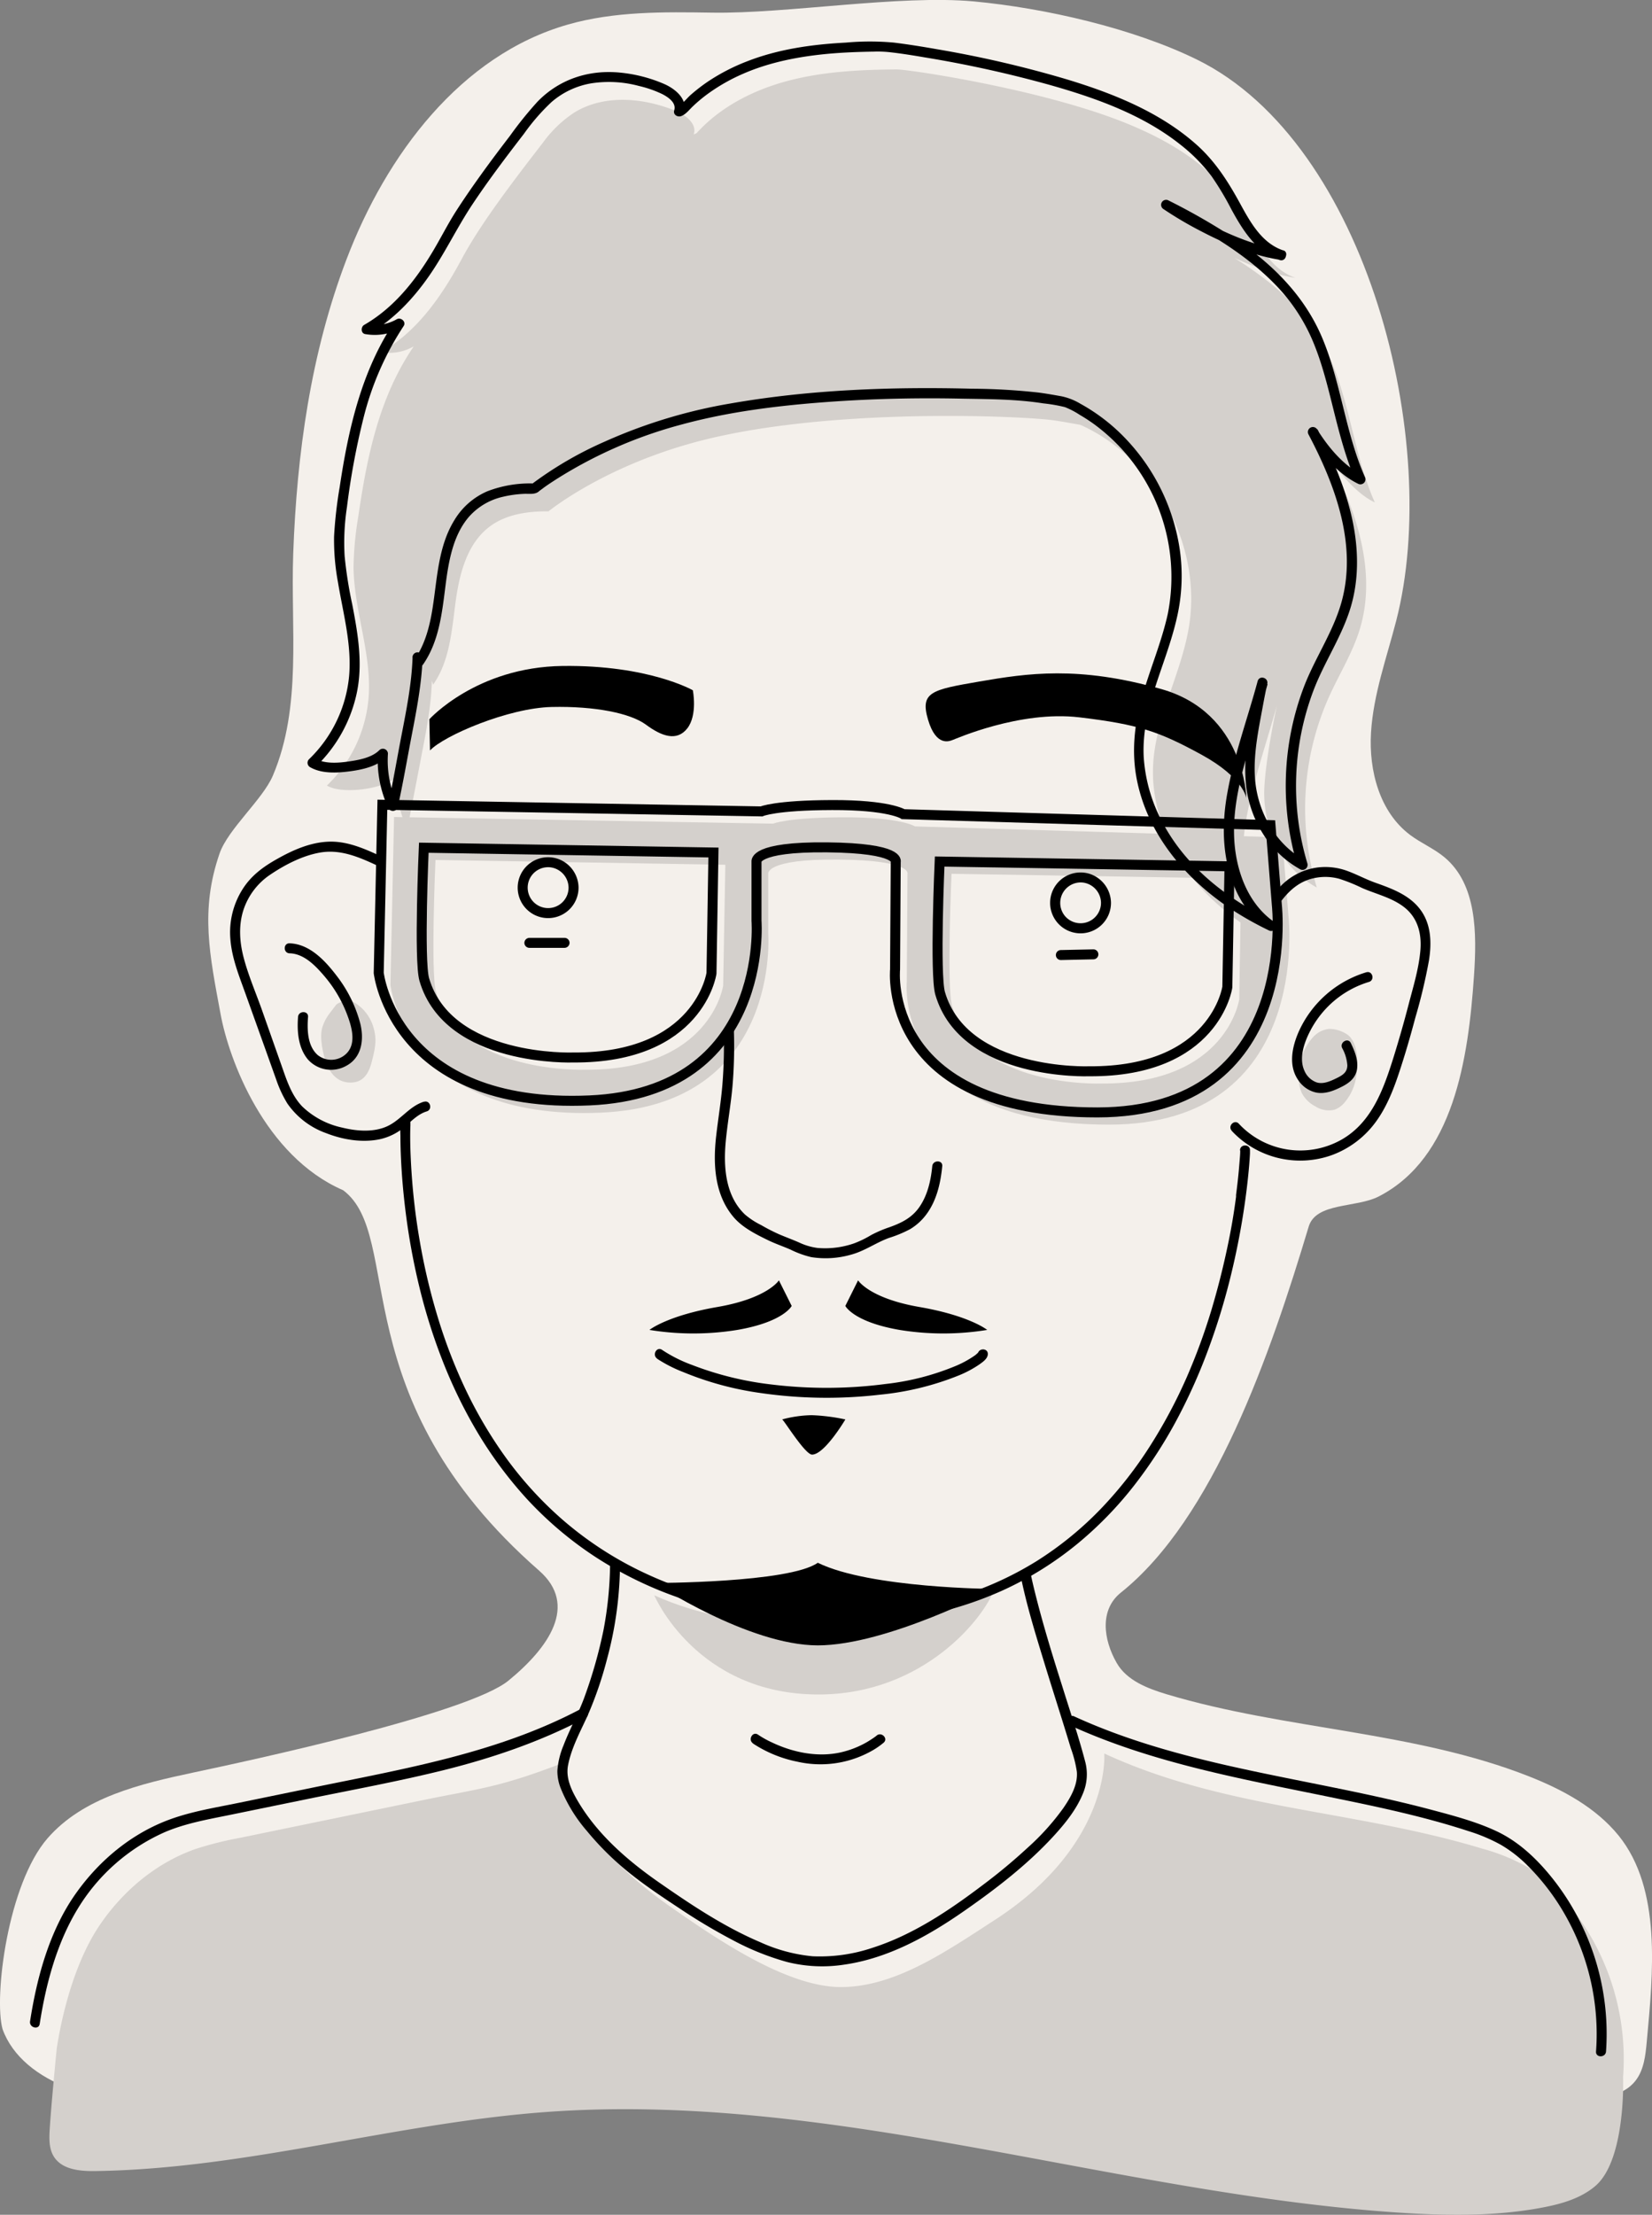 <svg id="Dibujo" xmlns="http://www.w3.org/2000/svg" viewBox="0 0 496.19 665.03">
<rect x="0" y="0" width="496.19" height="665.03" fill="#808080" stroke="none"/>
<g id="background-person">
<path d="M877.25,738.14c-2.65-9.62,1.55-43.54,13.53-57.3,10.69-12.28,27.8-16.33,43.73-19.72,17.1-3.63,82.59-17.7,94.71-27.62s21-22.66,9.22-33c-59.62-52.16-40.4-100.39-58.88-114.24-23.65-10.27-34.31-39.32-36.8-52.8-3.28-17.77-6.23-31.24-.32-48.31,2.55-7.36,12.95-16.21,16-23.37,8.81-20.7,5.32-44.11,6.12-66.6,1.07-30.06,5.28-60.29,16-88.41,11.91-31.34,34.27-61.33,66.51-70.53,14-4,28.78-3.8,43.33-3.57,22.41.36,56.3-5.43,78.62-3.37,21.35,2,47.87,8.05,67.1,17.52,51.15,25.2,73.54,115,59.72,168.5-2.86,11.1-6.84,22-7.55,33.48s2.59,23.94,11.77,30.8c3.29,2.46,7.17,4.07,10.32,6.71,9.73,8.14,9.69,22.85,8.84,35.51-1.71,25.17-6.16,54.75-28.6,66.3-6.81,3.5-18.86,1.74-21.06,9.08-11.5,38.33-28.54,87.62-56.41,109.88-6.38,5.1-5.33,14-1.26,21.1,3,5.29,9.3,7.71,15.15,9.46,35.66,10.67,74.13,11,108.75,24.64,10.1,4,20,9.32,26.86,17.75,13,16.1,10.35,41.33,8.45,62-.37,4-.83,8.31-3.31,11.53-4.19,5.44-12.17,5.65-19,5.35-140.79-6.18-282.64-20.8-422,.18C908,761.88,883.24,754.76,877.25,738.14Z" transform="translate(-876.49 -128.87)" style="fill:#f4f0eb"/></g>
<g id="body">
<g id="shade-body">
<path d="M1364,752.52a73.31,73.31,0,0,0-19.15-55,45,45,0,0,0-9-7.7,58.07,58.07,0,0,0-14.12-5.85c-38.58-11.71-77-11.69-113.56-28.58,0,0,2.16,27.34-33,50.06-14.38,9.29-29.76,20.06-46.08,20.07s-37.37-14.44-51.52-24.32c-32.18-22.47-32.18-42.9-32.18-42.9-19.27,7.38-24.48,7.52-41.81,11.08L948.4,680.75a101.8,101.8,0,0,0-13.24,3.34c-11.68,4.09-21.64,12.46-28.62,22.68s-11.1,24.9-13,37.13c0,0-1.59,16-2.1,24-.19,2.94-.32,6.11,1.27,8.6,2.48,3.87,7.86,4.34,12.46,4.27,45.4-.66,89.66-14.33,134.94-17.7,85.71-6.4,169.75,24.14,255.49,30.11,14.81,1,29.81,1.31,44.4-1.5,5.62-1.08,11.36-2.73,15.7-6.46C1364.91,777.3,1364,752.52,1364,752.52Z" transform="translate(-876.49 -128.87)" style="fill:#d4d0cc"/></g><g id="shade-neck"><path d="M1073,607.88c26.92,12.4,71.87,12.7,102.14-1.9-2.8,8.34-21.1,31.78-53,31.69C1085.57,637.57,1073,607.88,1073,607.88Z" transform="translate(-876.49 -128.87)" style="fill:#d4d0cc"/></g><path d="M1183,601.79c1.77,8.88,4.47,17.58,7.11,26.22s5.41,17.15,8,25.76a36.28,36.28,0,0,1,1.82,7.08c.35,3.95-1.92,7.82-4.07,10.94a73,73,0,0,1-10.69,11.87,168.08,168.08,0,0,1-13.4,11.15c-10.12,7.66-21,15-33.18,18.91a49.55,49.55,0,0,1-18,2.56,48.94,48.94,0,0,1-15.73-4.22c-10.85-4.61-20.78-11.24-30.42-17.95-9.41-6.55-18.43-14.35-24.34-24.33-1.92-3.25-3.73-6.94-3-10.81,1-5.26,3.68-10.11,5.87-14.93a112.36,112.36,0,0,0,5.86-17.07,111.21,111.21,0,0,0,3.42-19c.3-3.28.45-6.57.49-9.86a1.5,1.5,0,0,0-3,0,111.47,111.47,0,0,1-2,20.3,141,141,0,0,1-5.53,19.56c-1.81,5.14-4.53,9.9-6.47,15a24.07,24.07,0,0,0-1.84,7.64,14,14,0,0,0,1,5.2,45.45,45.45,0,0,0,7.86,12.83,86.78,86.78,0,0,0,13.19,12.94c4.64,3.69,9.62,7,14.57,10.27a175.26,175.26,0,0,0,15.93,9.51,79.47,79.47,0,0,0,16.39,6.62,43.22,43.22,0,0,0,17.25.8c13.23-1.9,25.25-8.62,36.07-16.16,9.7-6.75,19.29-14.15,27.24-22.93,3.33-3.68,6.51-7.71,8.38-12.34a14.77,14.77,0,0,0,.63-9.61c-2-7.62-4.55-15.09-6.88-22.6-3-9.44-5.91-18.91-8.28-28.52-.46-1.86-.9-3.74-1.27-5.63s-3.27-1.09-2.9.8Z" transform="translate(-876.49 -128.87)"/><path d="M1102.64,652.38a37.66,37.66,0,0,0,13.34,5.47,31.38,31.38,0,0,0,21.65-2.87,23.48,23.48,0,0,0,4.27-2.84c1.46-1.26-.67-3.38-2.12-2.12l-.18.15s-.3.24-.12.1-.17.12-.23.16c-.73.53-1.49,1-2.27,1.48a28.25,28.25,0,0,1-8.06,3.16c-6.89,1.52-14.27,0-20.57-3a29.11,29.11,0,0,1-4.19-2.34c-1.59-1.1-3.09,1.5-1.52,2.6Z" transform="translate(-876.49 -128.87)"/><path d="M1050.78,642.1c-25,13.19-52.93,17.89-80.34,23.53l-22.19,4.56c-7,1.45-14.25,2.58-21,5.09-11.29,4.2-20.84,12.15-27.81,21.9-8,11.17-11.84,25.21-13.92,38.62-.3,1.89,2.59,2.7,2.89.8,1.85-11.9,5.08-24.14,11.38-34.52A58.09,58.09,0,0,1,926,679c6.39-2.73,13.32-3.89,20.09-5.28l22-4.51c13.85-2.85,27.81-5.39,41.54-8.79,14.75-3.66,29.22-8.6,42.69-15.69,1.7-.91.19-3.5-1.52-2.6Z" transform="translate(-876.49 -128.87)"/><path d="M1197.61,646.81c25.33,11.64,52.91,16.4,80,22,13.47,2.75,27,5.64,40.09,9.93a51.4,51.4,0,0,1,9.58,4.06,39.36,39.36,0,0,1,8.19,6.41,68.8,68.8,0,0,1,11.4,15.15,72.2,72.2,0,0,1,9,40.51c-.14,1.92,2.86,1.91,3,0a75,75,0,0,0-7-37.34,74.15,74.15,0,0,0-10.19-16c-4.37-5.22-9.47-9.88-15.68-12.8s-13.26-4.76-20-6.55-13.66-3.36-20.54-4.83c-13.77-2.93-27.62-5.45-41.34-8.6-15.38-3.54-30.64-7.91-45-14.51-1.74-.8-3.27,1.79-1.52,2.59Z" transform="translate(-876.49 -128.87)"/></g><g id="head"><g id="aux"><g id="aux-chin"><path d="M1213.09,577.6c-19.55,23-49.27,39.94-94.45,37-38.92-2.53-65.29-17.48-83.15-37Z" transform="translate(-876.49 -128.87)" style="fill:#f4f0eb"/></g><g id="aux-hair"><path d="M1226.06,322.9c-3.13,9.63-7.06,19.07-7.5,29.12-.52,12,4.1,23.79,11.5,33.18s17.44,16.46,28.21,21.64c-10.94-7.65-14-22.82-12.18-36,1.17-8.46,4.22-18.51,7-27.69Z" transform="translate(-876.49 -128.87)" style="fill:#f4f0eb"/></g></g><g id="shade-head"><g id="shade-hair"><path d="M1265.64,212.31c-9.45-3.18-12.8-14.46-18.34-22.77C1240.3,179,1229,172,1217.45,167c-25.24-11-68.1-17.32-71.68-17.29-10.82.09-21.74.62-32.22,3.33s-20.58,7.78-27.84,15.82l-.88.38c1.14-3.07-2.31-5.8-5.33-7.05-9.75-4-21.48-5.06-30.48.45a36.08,36.08,0,0,0-9.37,8.95c-7.66,9.94-18.48,23.85-24.4,34.9s-13.35,21.91-24.27,28.1a14.52,14.52,0,0,0,9.78-1.72c-10.36,15.21-14,32.85-16.65,51.06a99.37,99.37,0,0,0-1.43,15.28c.14,13.11,5.49,25.91,4.53,39a41.19,41.19,0,0,1-12.53,26.53c4.48,2.79,17.5,1.07,21.13-2.75a31.08,31.08,0,0,0,3,15.74l.26-1.15,4.14-21.47c1.39-7.22,2.79-14.48,3-21.84l.37,1.17c4.95-7,5.59-16.08,6.72-24.6s3.41-17.72,10.29-22.87c4.95-3.71,11.46-4.62,17.65-4.56,0,0,16-13.14,43.85-20.71,38.43-10.47,96.35-8.05,107.35-6.69,2.31.29,8.56,1.43,8.56,1.43,22.58,10.12,36.66,36.41,32.57,60.81-2.37,14.18-10.11,27.27-10.74,41.63-.52,11.94,4.1,23.79,11.5,33.18s17.44,16.46,28.22,21.64c-10.95-7.65-14-22.82-12.18-36.05,1.57-11.46,6.6-25.82,9.65-37,0,0-3.34,15.29-3.78,24.93-.53,11.9,5.29,24.11,15.76,29.78a82.09,82.09,0,0,1,3.67-57.27c3.06-6.78,7.07-13.17,9.24-20.28,5.32-17.47-1.24-36.31-9.8-52.44,0,0,6.69,10.78,14.32,14.36-7.21-16.17-7.69-35.09-17.06-50.11-9.19-14.73-25.91-24.45-41.35-32.37C1231.05,197.24,1249.33,209.8,1265.64,212.31Z" transform="translate(-876.49 -128.87)" style="fill:#d4d0cc"/></g><path id="shade-glasses" d="M1263.52,404.31l-1.91-24-110.3-3.3s-4.23-2.78-21.35-2.73-21.24,1.91-21.24,1.91l-113.87-2-1.09,50.47s4.59,40.89,63.34,38.3c54.2-2.39,50.13-53.93,50.13-53.93l0-17.75s-1.12-4.54,21.21-4.31,20.62,4.35,20.62,4.35l-.21,32.33s-4.27,42.94,60.8,42.91C1270.59,466.51,1263.52,404.31,1263.52,404.31ZM1093.7,424.79s-3.63,25.53-41.51,25.28c0,0-37.48,1.44-44.74-23.38-1.66-5.65-.16-39.6-.16-39.6l87.06,1.44Zm155,4.15s-3.64,25.53-41.51,25.28c0,0-37.48,1.44-44.75-23.38-1.65-5.65-.15-39.6-.15-39.6l87,1.44Z" transform="translate(-876.49 -128.87)" style="fill:#d4d0cc"/><g id="shade-ear-left"><path d="M981.94,429.4c-1.18-.22-3.89.33-4.59,1.31-1.83,2.52-3,3.51-4,6.48s.12,8.49,1.34,11.36,3.28,5.38,7.07,5.38c2.63,0,5.09-1.2,6.35-6.08.64-2.46,1.39-5.38,1.08-7.9C988.23,431.83,981.94,429.4,981.94,429.4Z" transform="translate(-876.49 -128.87)" style="fill:#d4d0cc"/></g><g id="shade-ear-right"><path d="M1275.72,437.82c-3.34.39-5.1,2.37-6.86,5.24a17.33,17.33,0,0,0-2.27,9.68,10.94,10.94,0,0,0,.91,4.35,9.58,9.58,0,0,0,4.1,4,7.44,7.44,0,0,0,5.69,1,7,7,0,0,0,2.9-2,15.45,15.45,0,0,0,3.66-8c.51-2.92.89-9.56-2.41-12.38A9.78,9.78,0,0,0,1275.72,437.82Z" transform="translate(-876.49 -128.87)" style="fill:#d4d0cc"/></g></g><g id="eyebrows"><path id="eyebrow-left" d="M1005.65,354.2l-.2-9.36s14.12-15.67,40-16,39.14,7.3,39.14,7.3,1.48,7.41-1.67,11.44-7.75,2.34-12.39-1.1-15.25-5.62-28.32-5.33S1009.76,349.79,1005.65,354.2Z" transform="translate(-876.49 -128.87)"/><path id="eyebrow-right" d="M1250.83,368.49s-.44-25.56-25.45-32.69-40.43-4.75-54.78-2.28-17.82,3.16-15.35,11.5,6.62,6.29,7.33,6.06,20.19-8.94,38.07-6.82,24,4.27,36.69,11.2S1250.83,368.49,1250.83,368.49Z" transform="translate(-876.49 -128.87)"/></g><g id="eyes"><g id="eye-left"><path d="M1047.26,395.24a6.14,6.14,0,1,1-5.23-5.91,6.23,6.23,0,0,1,5.23,5.91c.07,1.93,3.07,1.94,3,0a9.27,9.27,0,0,0-6.15-8.47,9.14,9.14,0,1,0,6.15,8.47A1.5,1.5,0,0,0,1047.26,395.24Z" transform="translate(-876.49 -128.87)"/><path d="M1035.49,413.48l10.57,0a1.53,1.53,0,0,0,1.5-1.5,1.51,1.51,0,0,0-1.5-1.5l-10.57,0a1.53,1.53,0,0,0-1.5,1.5,1.51,1.51,0,0,0,1.5,1.5Z" transform="translate(-876.49 -128.87)"/></g><g id="eye-right"><path d="M1207.18,399.77a6.14,6.14,0,0,1-10.84,4.13,6.15,6.15,0,0,1,5.6-10,6.22,6.22,0,0,1,5.24,5.91c.07,1.93,3.07,1.94,3,0a9.3,9.3,0,0,0-6.16-8.47,9.14,9.14,0,1,0,6.16,8.47A1.5,1.5,0,0,0,1207.18,399.77Z" transform="translate(-876.49 -128.87)"/><path d="M1195.13,417.14l9.76-.21a1.5,1.5,0,0,0,0-3l-9.76.21a1.5,1.5,0,0,0,0,3Z" transform="translate(-876.49 -128.87)"/></g></g><path id="glasses" d="M1260,400.63l-1.91-24-110.3-3.29s-4.22-2.79-21.35-2.74-21.24,1.91-21.24,1.91l-113.86-2L990.24,421s4.59,40.89,63.34,38.29c54.2-2.39,50.13-53.93,50.13-53.93l0-17.75s-1.13-4.54,21.2-4.31,20.62,4.35,20.62,4.35l-.2,32.33s-4.27,42.94,60.8,42.91C1267.07,462.83,1260,400.63,1260,400.63Zm-169.81,20.49s-3.64,25.52-41.52,25.28c0,0-37.47,1.43-44.74-23.39-1.66-5.65-.15-39.6-.15-39.6l87,1.44Zm154.94,4.14s-3.64,25.53-41.51,25.28c0,0-37.48,1.44-44.75-23.38-1.65-5.65-.15-39.6-.15-39.6l87.06,1.44Z" transform="translate(-876.49 -128.87)" style="fill:none;stroke:#000;stroke-miterlimit:10;stroke-width:3px"/><g id="nose"><path d="M1093.86,438.66a142.67,142.67,0,0,1-.37,15.61c-.41,5.23-1.28,10.39-1.88,15.6-1,8.58-.54,18,5.52,24.81,2.72,3,6.69,4.95,10.31,6.71,2.12,1,4.35,1.76,6.5,2.7a28.88,28.88,0,0,0,6.19,2.25,27.62,27.62,0,0,0,11.89-.71c4.13-1.08,7.51-3.6,11.48-5.05a37.24,37.24,0,0,0,6.36-2.64,16.91,16.91,0,0,0,5-4.61c3-4.14,4.15-9.28,4.64-14.29.19-1.92-2.81-1.91-3,0-.42,4.25-1.36,8.56-3.79,12.15-2.26,3.33-5.43,4.88-9.11,6.19a37.35,37.35,0,0,0-5.48,2.35,30.27,30.27,0,0,1-5.12,2.49,26.63,26.63,0,0,1-10.88,1.38,18.4,18.4,0,0,1-5.57-1.63c-2-.88-4.06-1.63-6.07-2.49a56.81,56.81,0,0,1-5.38-2.76,23.21,23.21,0,0,1-4.82-3.14c-6-5.67-6.54-14.54-5.78-22.24.53-5.46,1.51-10.87,2-16.34a143.69,143.69,0,0,0,.43-16.34c0-1.93-3-1.94-3,0Z" transform="translate(-876.49 -128.87)"/></g><g id="face-bottom"><path d="M1249,474.35c0,1.27-.14,2.53-.24,3.8-.12,1.48-.25,3-.41,4.45-.1.93-.2,1.87-.32,2.8-.06.51-.12,1-.19,1.53l-.09.74c0,.13,0,.27,0,.4,0,.36,0-.13,0,.13q-1,7.74-2.65,15.39-2,9.42-4.75,18.64a183.59,183.59,0,0,1-7.42,20.2A152.53,152.53,0,0,1,1222,562.92a121,121,0,0,1-14.81,18.94,102.8,102.8,0,0,1-19.34,15.76,100.43,100.43,0,0,1-24.58,11,119.39,119.39,0,0,1-30.46,4.7,152.37,152.37,0,0,1-35.07-3,122.19,122.19,0,0,1-29.47-10,106.82,106.82,0,0,1-22.77-15.09,111.62,111.62,0,0,1-17.07-18.68,131.69,131.69,0,0,1-12.27-20.84,156,156,0,0,1-8.15-21.21,188.14,188.14,0,0,1-4.93-20.13c-1.1-5.88-1.88-11.31-2.46-17.17q-.64-6.54-.86-13.1c-.07-2.42-.1-4.83,0-7.25l0-.94c.09-1.93-2.91-1.92-3,0-.06,1.31-.06,2.62,0,3.93,0,3.56.15,7.11.38,10.65.35,5.38.93,10.74,1.69,16.08q1.4,9.71,3.74,19.24a171.54,171.54,0,0,0,6.69,21.24,145.54,145.54,0,0,0,10.51,21.69,122.9,122.9,0,0,0,15,20.24,109.65,109.65,0,0,0,20.42,17.3,115,115,0,0,0,26.7,12.84,150.85,150.85,0,0,0,67.82,5.61,109.17,109.17,0,0,0,28-8.34,102,102,0,0,0,22.32-13.91,111.35,111.35,0,0,0,17.33-17.86,137.72,137.72,0,0,0,13-20.23,169.32,169.32,0,0,0,9.32-21.09,198.67,198.67,0,0,0,6.15-20q2.16-8.58,3.64-17.32c.76-4.47,1.39-9,1.86-13.47.26-2.43.47-4.86.6-7.3,0-.32,0-.63,0-.95.06-1.93-2.94-1.93-3,0Z" transform="translate(-876.49 -128.87)"/></g><g id="ears"><g id="ear-left"><path d="M1003.86,459.66c-4.4,1.34-6.91,5.45-11,7.36s-9.2,1.52-13.56.44a24.78,24.78,0,0,1-12-6.32c-3.49-3.59-4.9-8.58-6.55-13.17L955,431.67c-1.82-5.07-4-10.14-5.35-15.35-1.24-4.75-1.55-9.85.07-14.54a20.43,20.43,0,0,1,7.53-10c4.57-3.13,10-6,15.48-6.93,6-1,11.46,1.32,16.76,3.78,1.74.81,3.27-1.77,1.52-2.59-5.08-2.36-10.37-4.73-16.1-4.43-5.43.28-10.5,2.54-15.17,5.17-4.28,2.4-7.94,5.09-10.54,9.33a24.21,24.21,0,0,0-3.51,14.78c.44,5.7,2.59,10.94,4.5,16.27l6.26,17.46c1,2.8,2,5.61,3,8.4a35.53,35.53,0,0,0,3.34,7.18,23.93,23.93,0,0,0,11.61,8.9c5.09,2,11,3,16.42,1.79a17.19,17.19,0,0,0,7.28-3.72c2-1.7,3.94-3.78,6.56-4.58,1.84-.56,1.06-3.46-.8-2.89Z" transform="translate(-876.49 -128.87)"/><path d="M963.51,415.12c4.37.13,7.84,3.84,10.49,6.95a39.07,39.07,0,0,1,6.69,11.29c1.36,3.57,3,8.77-.17,11.88a6.49,6.49,0,0,1-8.65.39c-3.07-2.77-3.15-7.6-2.86-11.41.15-1.92-2.85-1.91-3,0-.34,4.4.06,9.34,3,12.82a9.34,9.34,0,0,0,11.54,1.83c4.67-2.54,5.32-7.94,4.15-12.67a40,40,0,0,0-7.09-14.33c-3.42-4.49-8.1-9.57-14.15-9.75-1.93-.06-1.93,2.94,0,3Z" transform="translate(-876.49 -128.87)"/></g><g id="ear-right"><path d="M1246.44,468.42a28.16,28.16,0,0,0,30.09,7.29,28.48,28.48,0,0,0,12.86-9.53c3.35-4.41,5.45-9.63,7.2-14.85,1.86-5.56,3.5-11.21,5-16.87a164.87,164.87,0,0,0,4.1-17.21c.85-5.38.69-11.09-2.82-15.55-3.26-4.14-8.29-6-13.09-7.71-2.89-1-5.6-2.49-8.47-3.55a19.12,19.12,0,0,0-8.86-1.12,18.8,18.8,0,0,0-13,7.66c-1.18,1.5.93,3.64,2.12,2.12,2.66-3.39,5.77-5.89,10.1-6.65a15.93,15.93,0,0,1,7.07.29,51.87,51.87,0,0,1,6.85,2.76c4.36,1.91,9.26,2.95,13,6.05,4,3.35,5,8.22,4.47,13.23-.53,5.36-2.18,10.68-3.53,15.88s-2.82,10.32-4.4,15.43c-3,9.58-6.51,19.76-15.74,25a25.2,25.2,0,0,1-30.81-4.81c-1.32-1.42-3.43.71-2.12,2.12Z" transform="translate(-876.49 -128.87)"/><path d="M1286.85,420.82a32.55,32.55,0,0,0-20.26,17.79c-2,4.52-3.21,10.17-.19,14.55a8.7,8.7,0,0,0,5.46,3.78c2.71.49,5.27-.56,7.65-1.76s4.3-2.76,4.61-5.59c.29-2.62-.79-5.22-1.91-7.54-.83-1.73-3.42-.21-2.59,1.52a12.47,12.47,0,0,1,1.55,5.17c0,2.12-1.45,3-3.18,3.85s-4,1.92-6,1.3a6.3,6.3,0,0,1-3.7-3.49c-1.74-3.81-.08-8.47,1.71-11.95a29.85,29.85,0,0,1,6.78-8.69,29.37,29.37,0,0,1,10.89-6.05c1.84-.56,1.06-3.45-.8-2.89Z" transform="translate(-876.49 -128.87)"/></g></g><g id="hair"><path d="M1261.74,204c-6.4-2.25-9.83-8.62-12.89-14.22-3.59-6.55-7.43-12.55-13.07-17.56-11-9.75-25.07-15.35-39-19.56a332.24,332.24,0,0,0-38.81-9c-4.31-.76-8.64-1.46-13-2a80.41,80.41,0,0,0-14.39,0c-10.06.53-20.22,1.93-29.65,5.61a59.79,59.79,0,0,0-11.79,6.08,52.71,52.71,0,0,0-5.18,4c-1.36,1.2-2.6,3-4.24,3.76l2.2,1.69c1.27-4.14-2.63-7.28-6-8.74a44,44,0,0,0-13.21-3.39c-9.31-.91-18.14,1.93-24.72,8.67a111.82,111.82,0,0,0-8.33,10.32c-2.88,3.76-5.73,7.53-8.49,11.37s-5.45,7.71-8,11.71c-2.34,3.73-4.32,7.65-6.57,11.43-5.23,8.82-11.75,17.11-20.76,22.28-1,.6-1,2.53.36,2.74a16.58,16.58,0,0,0,10.93-1.86l-2.05-2c-10,14.81-13.95,32.36-16.56,49.78a130,130,0,0,0-1.69,14.85A69.32,69.32,0,0,0,978,303.69c1.54,9.32,4.17,18.64,3.35,28.17a39.86,39.86,0,0,1-12.06,25,1.51,1.51,0,0,0,.31,2.35c3.42,2,8,1.78,11.83,1.28s8.31-1.45,11.11-4.27L990,355.13a33.54,33.54,0,0,0,3.21,16.5,1.51,1.51,0,0,0,2.74-.36c1.57-7.08,2.79-14.26,4.16-21.39,1.5-7.76,3-15.55,3.32-23.47l-2.94.4.37,1.17a1.52,1.52,0,0,0,2.74.36c4.73-6.86,5.64-15.26,6.66-23.31.92-7.23,2.17-15.3,7.1-21a19.25,19.25,0,0,1,10.22-6,33.2,33.2,0,0,1,6.28-.87c1.38-.07,3,.24,4.19-.52.12-.07.58-.45.17-.14.4-.31.81-.61,1.22-.91,1.31-1,2.65-1.85,4-2.73a135.17,135.17,0,0,1,38-16.58c14.15-3.83,28.83-5.62,43.43-6.7,13.59-1,27.23-1.3,40.85-1,8,.14,16.2.15,24.12,1.41a47.33,47.33,0,0,1,6.49,1.12,23.5,23.5,0,0,1,4.42,2.3,50.3,50.3,0,0,1,4.47,2.91,56.93,56.93,0,0,1,22,57c-1.89,8.49-5.35,16.52-7.71,24.88s-3.25,16.86-1.43,25.42c3.49,16.5,15.1,29.81,29,38.76a100.73,100.73,0,0,0,10.46,5.83,1.5,1.5,0,0,0,1.51-2.6c-7.59-5.4-11.07-14.69-11.78-23.71-.79-10.23,2-20.29,4.79-30,1.69-5.87,3.54-11.7,5.15-17.59l-2.89-.8c-1.37,6.29-2.5,12.65-3.27,19a48.25,48.25,0,0,0-.11,13.63,35.09,35.09,0,0,0,4.75,12.85,30.82,30.82,0,0,0,11.3,10.89,1.51,1.51,0,0,0,2.2-1.69A81.1,81.1,0,0,1,1271,336.2c3.22-8.49,8.48-16.11,11.13-24.83,2.53-8.32,2.41-17.17.71-25.63-2-9.82-6-19.14-10.66-28l-2.59,1.51c3.61,5.79,8.63,11.88,14.86,14.9a1.51,1.51,0,0,0,2-2.05c-5.85-13.27-7.13-28-12.66-41.39-5.31-12.87-15-22.48-26.36-30.17a192.9,192.9,0,0,0-19.93-11.46,1.5,1.5,0,0,0-1.52,2.59,111.72,111.72,0,0,0,11.37,6.69c7.4,3.85,15.31,7.21,23.59,8.53,1.89.3,2.7-2.59.8-2.89-8.18-1.31-16-4.6-23.25-8.43a108.16,108.16,0,0,1-11-6.49l-1.52,2.59c11.89,6.1,23.89,12.79,33.32,22.41a54.77,54.77,0,0,1,11.24,16.58c2.85,6.55,4.57,13.54,6.29,20.44,1.9,7.65,3.84,15.28,7,22.51l2.05-2c-5.78-2.81-10.42-8.44-13.78-13.82a1.5,1.5,0,0,0-2.59,1.51c8.06,15.25,14.82,33.43,9.81,50.75-2.54,8.75-7.82,16.39-11.1,24.85a83.66,83.66,0,0,0-2,54l2.2-1.7c-7.85-4.34-12.88-12.32-14.51-21-1.53-8.2.35-17,1.85-25.08.42-2.31.87-4.62,1.37-6.91.41-1.88-2.38-2.67-2.89-.8-3,11.1-7,22-9.06,33.36-1.8,9.7-1.63,19.9,2.37,29.05a29.54,29.54,0,0,0,9.91,12.32l1.51-2.6c-13.06-6.32-25.19-15.42-32.47-28.21a48.35,48.35,0,0,1-6.47-21c-.43-7.59,1.43-15,3.76-22.12s5.13-14.29,6.6-21.75a55.61,55.61,0,0,0,.49-18.38,61.19,61.19,0,0,0-15.63-32.79,56.1,56.1,0,0,0-14.23-11.18,18.3,18.3,0,0,0-5.71-2.25c-2.32-.41-4.64-.83-7-1.13a190.79,190.79,0,0,0-19.85-1.14c-24.18-.61-48.69.26-72.54,4.43A155.85,155.85,0,0,0,1058,261.53,110.53,110.53,0,0,0,1037,273.64c-.37.28-.74.56-1.1.85l1.06-.44a35.57,35.57,0,0,0-14.08,2.33A21.38,21.38,0,0,0,1013,285c-4.91,7.93-5.16,17.45-6.57,26.4-.86,5.46-2.22,10.85-5.4,15.46l2.74.36-.37-1.16a1.51,1.51,0,0,0-3,.39c-.29,7.87-1.84,15.58-3.33,23.29-1.33,6.92-2.52,13.89-4,20.78l2.74-.36a30.49,30.49,0,0,1-2.8-15,1.52,1.52,0,0,0-2.56-1.06c-2.29,2.31-6.29,3-9.38,3.44s-7.13.73-9.93-.92l.3,2.36a43,43,0,0,0,12.13-21.67c2-9,.44-18-1.28-26.95A127.16,127.16,0,0,1,980,295.82a70.17,70.17,0,0,1,.7-14.69,221.69,221.69,0,0,1,4.95-26.68,89.45,89.45,0,0,1,12.07-27.67c.87-1.29-.81-2.74-2.06-2.05a13.2,13.2,0,0,1-8.62,1.56l.36,2.74c7.29-4.18,13.1-10.34,17.88-17.18s8.38-14.48,13-21.46c4.88-7.35,10.22-14.39,15.6-21.37a62.36,62.36,0,0,1,8.3-9.54,24.48,24.48,0,0,1,11.79-5.57,34.64,34.64,0,0,1,14.43.77,33.65,33.65,0,0,1,7,2.44c1.75.9,4.3,2.58,3.6,4.87-.42,1.38,1.09,2.18,2.2,1.7,1.41-.62,2.24-1.79,3.34-2.84a44.07,44.07,0,0,1,4.82-4,55.88,55.88,0,0,1,10.3-5.82c8-3.5,16.79-5.19,25.49-6,4.6-.42,9.21-.59,13.83-.66a34.4,34.4,0,0,1,4.43.14c3.7.4,7.38,1,11,1.62a353.05,353.05,0,0,1,37.62,8.31c13.77,3.91,27.86,8.94,39.18,18a50.55,50.55,0,0,1,9.21,9.39,88.36,88.36,0,0,1,5.92,9.9c3.44,6.28,7.38,12.71,14.47,15.21C1262.76,207.57,1263.55,204.68,1261.74,204Z" transform="translate(-876.49 -128.87)"/></g><path id="beard-chin" d="M1122.12,598.12c15.68,7.68,53,7.86,53,7.86s-32.19,16.94-53,16.94S1073,604.19,1073,604.19,1113.48,604.2,1122.12,598.12Z" transform="translate(-876.49 -128.87)"/><g id="mouth"><path d="M1073.84,536.84a41.41,41.41,0,0,0,7.82,4,94.94,94.94,0,0,0,23.36,6.32,138.17,138.17,0,0,0,35.77.49,85.32,85.32,0,0,0,23.62-5.76,32.54,32.54,0,0,0,6.22-3.31c1-.72,2.49-1.69,2.56-3.08.09-1.93-2.91-1.93-3,0,0-.06.21-.85.07-.46.13-.37.1-.09-.17.15l-.48.43c-.32.28,0,0-.1.09l-.48.34a30.71,30.71,0,0,1-5.25,2.87,76.92,76.92,0,0,1-21.32,5.52,136.56,136.56,0,0,1-34.4.13,96.59,96.59,0,0,1-23.79-5.88,42.3,42.3,0,0,1-8.91-4.49c-1.58-1.12-3.08,1.48-1.52,2.59Z" transform="translate(-876.49 -128.87)"/></g><g id="mustache"><path d="M1071.56,528.2a82.28,82.28,0,0,0,26.4,0c13.92-2.4,16.32-7.2,16.32-7.2l-3.84-7.68s-3.36,5.39-18.48,8S1071.56,528.2,1071.56,528.2Z" transform="translate(-876.49 -128.87)"/><path d="M1173,528.2a81.85,81.85,0,0,1-26.33,0c-13.89-2.4-16.28-7.2-16.28-7.2l3.83-7.68s3.35,5.39,18.43,8S1173,528.2,1173,528.2Z" transform="translate(-876.49 -128.87)"/><path d="M1111.4,555.08c.37-.1,6.88,10.56,9,10.56,3.76,0,10-10.56,10-10.56a58.48,58.48,0,0,0-10.16-1.28A37,37,0,0,0,1111.4,555.08Z" transform="translate(-876.49 -128.87)"/></g></g></svg>